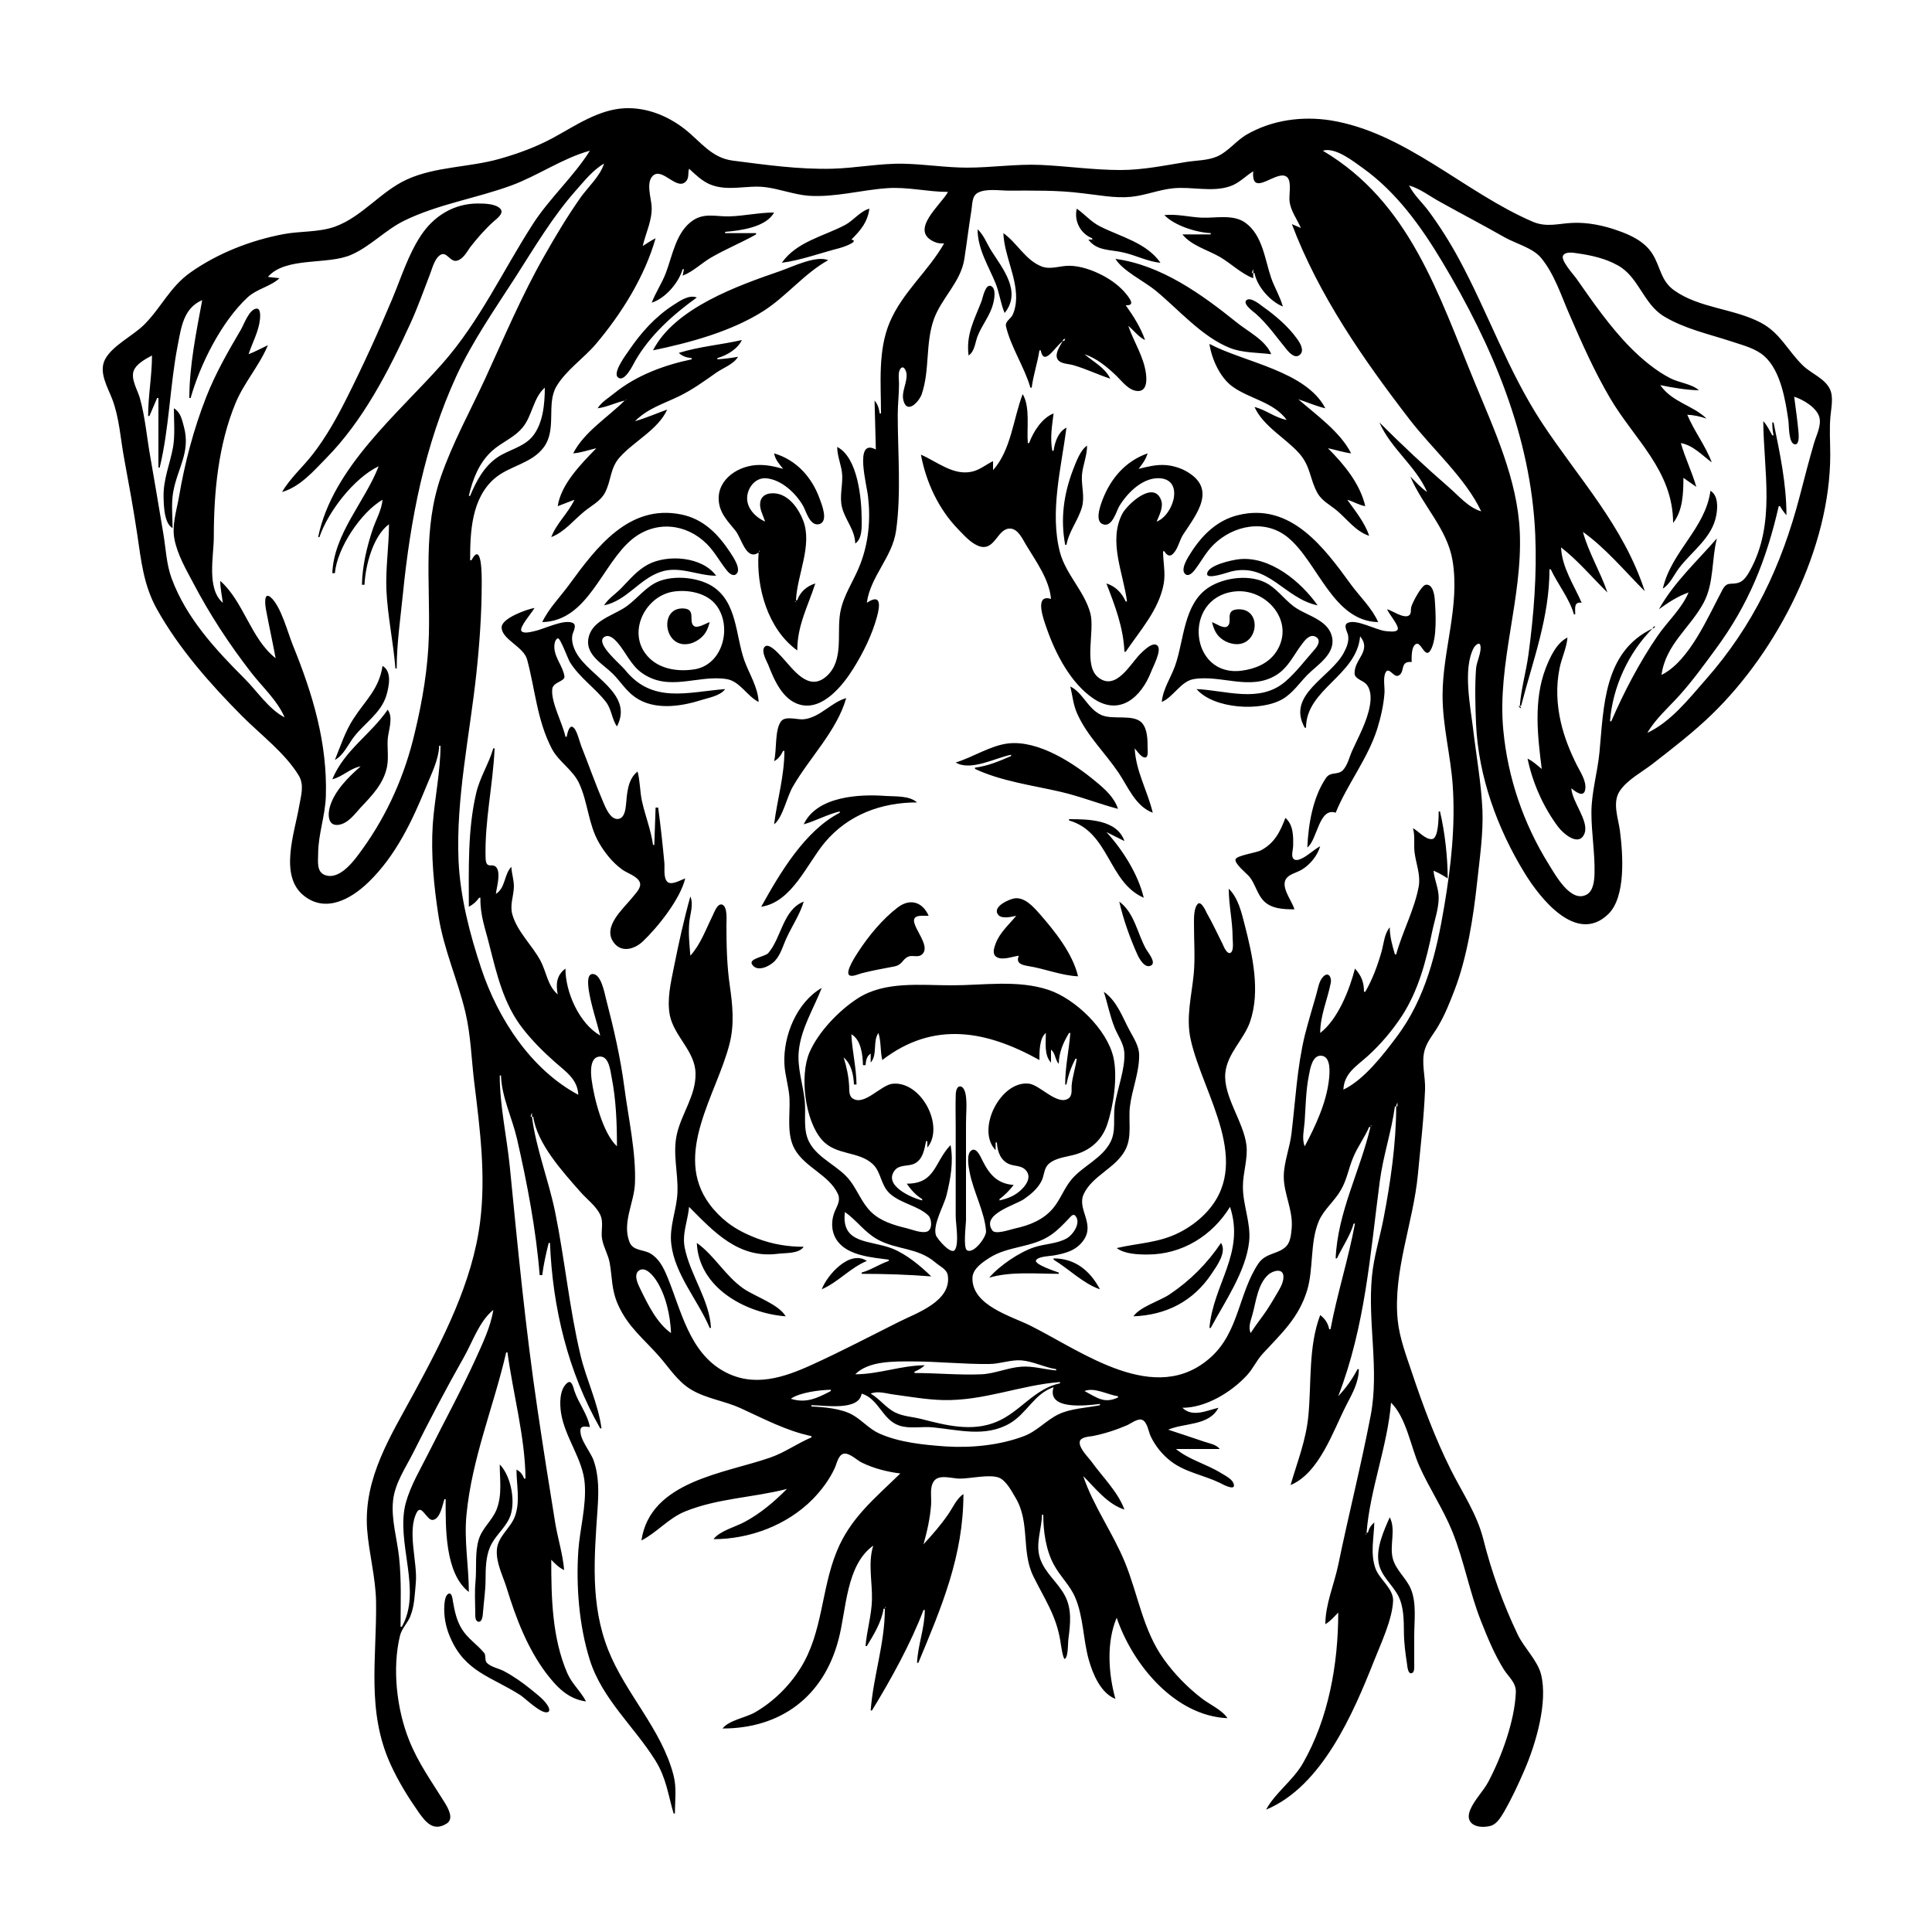 <?xml version="1.0" encoding="UTF-8"?>
<svg xmlns="http://www.w3.org/2000/svg" xmlns:xlink="http://www.w3.org/1999/xlink" width="1500pt" height="1500pt" viewBox="0 0 1500 1500" version="1.1">
<g id="surface1">
<path style=" stroke:none;fill-rule:nonzero;fill:rgb(0%,0%,0%);fill-opacity:1;" d="M 341 579 L 342 579 C 341.945 599.348 337.48 619.711 336 640 C 334.48 663.48 336.828 687.812 340.426 711 C 344.488 737.207 355.324 760.539 361.348 786 C 365.605 804.016 366 822.703 368.285 841 C 372.711 877 377.32 913 372.715 949 C 366.738 995.82 343.848 1040.031 321.691 1081 C 303.41 1114.801 282.355 1147.102 285 1187 C 286.398 1206.09 291.738 1224.809 291.98 1244 C 292.531 1287.516 284.387 1328.672 303.309 1370 C 309.363 1383.227 316.734 1395.145 325 1407 C 330.387 1414.516 336.344 1422.367 346.773 1415.824 C 352.879 1412 347.602 1403.332 344.934 1399 C 335 1383 324.625 1368.707 317.602 1351 C 308 1327.008 304.402 1295.391 310.531 1270 C 311.887 1264.398 316.371 1260.273 318.523 1255 C 321.875 1246.797 322 1237.68 322.828 1229 C 324.332 1213.223 315.836 1188.617 323.652 1174.117 C 327.258 1167.43 331.438 1180.656 335.996 1180.078 C 341.812 1179.344 343.543 1168.48 345 1164 L 346 1164 C 346 1185.215 345.199 1221.48 364 1236 C 364 1215.723 360.195 1196.375 362.172 1176 C 366.422 1132.082 383.176 1092.465 393 1050 L 394 1050 C 398.301 1082 407.734 1115.77 408 1148 L 407 1148 C 405.527 1144.688 404.234 1142.68 401 1141 C 401 1153 404 1165.328 399.895 1177 C 396.531 1186.488 386.676 1192.523 385.785 1203 C 384.918 1213.211 390.496 1223.492 393.414 1233 C 400.508 1256.137 409.426 1279.547 424 1299 C 432.305 1309.816 440.984 1319.109 455 1321 C 450.926 1313.105 444 1307.312 440.43 1299 C 428.594 1271.559 428 1240.379 428 1211 C 431 1214.129 433.965 1217.117 438 1219 C 436.992 1206.68 433 1194.238 431 1182 C 426.242 1152.727 421.598 1123.355 417.273 1094 C 408 1031.473 402 968.809 395.832 906 C 393.488 882.578 388 858.531 388 835 L 389 835 C 389.34 851.324 397.707 868.109 401.348 884 C 409.23 918.391 416.223 954.805 419 990 L 421 990 C 422 981.758 424 973.09 426 965 L 427 965 C 429 1015.266 441 1065.176 466 1109 L 467 1109 C 464.367 1089.457 455.18 1071.133 450.652 1052 C 441.992 1015.398 438.5 977.82 430.996 941 C 425.957 916.277 416.23 892.008 413 867 L 414 867 C 417 888 436.812 909.641 450.285 925 C 455.414 931 462.555 936 465.949 943 C 468.961 949.34 466.293 955.453 467.465 962 C 468.586 968.266 472 973.777 473.281 980 C 475.473 992.035 474.566 1001.109 479.859 1013 C 487.52 1030.195 499.77 1039.445 511.711 1053.004 C 519.77 1062.156 526.191 1072.828 537 1079.121 C 548.824 1086.008 562.645 1087.668 575 1093.309 C 592.77 1101.422 610.723 1111.012 630 1115 L 630 1116 C 619 1120.617 609.477 1127.672 598 1131.656 C 562.684 1144 504.82 1149.816 498 1196 C 510.234 1189.754 518.91 1178.758 532 1173.453 C 557.312 1163.199 584.84 1162.77 611 1156 C 600.969 1166.031 590.539 1175 578 1181.691 C 571 1185.465 558.691 1188.602 554 1195 C 582 1195 611 1184.211 630.961 1164 C 637.672 1157.137 644 1148.758 648 1140 C 649.652 1136.605 650.746 1129.641 655 1128.676 C 659.449 1127.719 665.293 1133.715 669 1135.512 C 678.543 1140.137 688.523 1142.668 699 1144 C 679.406 1163.188 660 1178.574 649.453 1205 C 637.504 1234.496 638.797 1267.391 621.574 1295 C 612.773 1309.109 600.43 1321.266 586 1329.57 C 579 1333.547 565.633 1335.707 561 1342 C 606 1342 639.391 1317.387 651 1273 C 657.223 1250 656.609 1215.387 678 1200 C 673.75 1213.441 677.324 1228.156 676.984 1242 C 676.688 1254.188 672.961 1266 672 1278 L 673 1278 C 678.336 1269.281 684.465 1259.246 686 1249 L 687 1249 C 687 1276.195 678 1301.289 676 1328 L 677 1328 C 691.527 1304.262 707.168 1276 717 1250 L 718 1250 C 717.992 1264.039 712.602 1277.176 712 1291 L 713 1291 C 731 1247.758 748 1208 748 1160 C 742.691 1163.406 739.527 1171 735.973 1176 C 730.332 1184.168 723.719 1191.707 717 1199 C 719.824 1189 722.195 1178.422 722.91 1168 C 723.289 1162.457 721.637 1155.051 724.938 1150.148 C 728.902 1144.258 739.207 1148 745 1148 C 753.184 1148.094 768.762 1144.258 775.961 1147.406 C 781.504 1150 785.586 1158.023 788.547 1163 C 799.969 1182.207 792.695 1204.633 802.379 1224 C 811 1241.543 819.98 1254.066 823.246 1274 C 823.492 1275.504 825.344 1289.598 827 1287.824 C 829.527 1285.422 829 1275.426 829.574 1272 C 831 1260.758 832.312 1249.465 826.867 1239 C 821.453 1228.598 811.309 1221.359 807.523 1210 C 803.703 1198.535 808.762 1187.508 809 1176 L 810 1176 C 810 1189 812 1203.508 818.312 1215 C 823 1223.754 830.684 1230.809 834.66 1240 C 841.281 1255.293 840.859 1273.066 845.426 1289 C 848.559 1300 854.746 1314.637 866 1319 C 860.562 1299.66 858.891 1275 867 1256 C 879.188 1292.027 911.922 1332.211 953 1334 C 948.883 1327.578 939 1323.289 933 1318.574 C 921.84 1310 911.648 1299.523 903.426 1288 C 887.297 1265.387 883.684 1238.188 873.398 1213 C 864 1190.047 848.961 1169.535 841 1146 C 850.285 1155.285 860 1168 873 1172 C 867.98 1158.289 856 1146.711 847.574 1135 C 844.891 1131.277 837.609 1124.418 838.312 1119.395 C 838.82 1115.762 845.273 1115.41 848 1115 C 857.223 1113.25 866.398 1110.277 875 1106.57 C 878 1105.227 883.238 1101.055 886.773 1102.367 C 890.797 1104 891.711 1111.551 893.324 1115 C 896.852 1122.535 902.414 1129.395 909 1134.473 C 919.984 1143 934.691 1145.32 947 1151.258 C 948.441 1152 958.836 1157.828 958 1152.816 C 957.434 1148.551 951.234 1145.699 948 1143.684 C 936.805 1136.707 923.246 1133.422 913 1125 L 947 1125 C 944.348 1121.465 939 1120.695 935 1119.332 C 925.668 1116.223 916.355 1113.043 907 1110 C 919.758 1104.512 938.586 1107.164 946 1093 C 936.902 1095.105 925.949 1100.68 918 1093 C 936.176 1093 955.816 1081.012 967.906 1068 C 972.699 1063 975.531 1056.27 980.301 1051.09 C 994.797 1035.34 1008.219 1023.418 1014.797 1002 C 1019.988 985.078 1016.898 964.656 1023.953 948 C 1027.82 939 1036.207 932.512 1041 924 C 1045.68 916.117 1047 907.328 1050.453 899 C 1053.859 890.562 1059.426 883.285 1063 875 L 1064 875 C 1056 909.148 1038.543 941.113 1037 977 L 1038 977 C 1042.203 968.129 1048.281 959.43 1051 950 L 1052 950 C 1046.848 977.66 1038.207 1004.363 1033 1032 L 1032 1032 C 1031 1027.227 1028.828 1024 1025 1021 C 1015.734 1045.562 1018.273 1073.352 1015.828 1099 C 1013.965 1118.594 1007.336 1134.469 1002 1153 C 1024.32 1143.645 1034.922 1111.176 1045.246 1091 C 1049.875 1082 1054.91 1073.414 1055 1063 L 1054 1063 C 1049.902 1070.805 1045 1077.617 1039 1084 C 1059.961 1029.66 1063.773 974.109 1071.281 917 C 1073.859 897.391 1080.383 878.426 1083 859 L 1084 859 C 1083.996 887.508 1079.598 918.004 1074.195 946 C 1071.289 961.055 1066.629 975.68 1065.172 991 C 1061.73 1027.094 1071 1063.074 1064.195 1099 C 1056.699 1138 1047 1176.254 1038.996 1215 C 1035.863 1230.129 1029 1245.453 1029 1261 C 1032.898 1258.77 1035.832 1255.176 1039 1252 C 1039 1291.824 1031.551 1334.09 1011.574 1369 C 1003.922 1382.367 989.906 1392.059 983 1405 C 1026.441 1387 1050.766 1330 1067 1289 C 1072.293 1275.688 1080.938 1257.363 1081.594 1243 C 1082 1233.406 1071.23 1226.457 1068 1218 C 1063.695 1206.129 1066.75 1194.148 1067 1182 C 1064.27 1184.348 1063 1186.551 1062 1190 L 1061 1190 C 1063.691 1156 1077.234 1123 1080 1089 C 1091.902 1100.777 1095.223 1123 1101.863 1138 C 1109.555 1155.395 1120.402 1171.363 1127.547 1189 C 1136.699 1211.59 1140.895 1236.168 1150 1259 C 1155 1271.645 1160.258 1284.406 1167.469 1296 C 1171.215 1302.027 1177.207 1306.262 1176.895 1314 C 1176 1336.066 1165.895 1363.652 1155.738 1383 C 1151.676 1390.738 1144.938 1397 1141.527 1405 C 1136.676 1416.523 1147.453 1420 1157 1417.672 C 1162 1416.453 1165 1411.215 1167.57 1407 C 1173.652 1396.465 1178.914 1385.168 1183.719 1374 C 1192.34 1354 1201.918 1321.777 1196.473 1300 C 1193.77 1289.191 1183.199 1279.27 1178.32 1269 C 1167 1245.316 1158 1220.391 1151.625 1195 C 1146.605 1175.184 1135.391 1159.039 1126.371 1141 C 1114.465 1117.188 1104.746 1091.234 1096.332 1066 C 1091.969 1053 1086.551 1038.816 1085.172 1025 C 1081.391 987.184 1097.27 949.414 1100.828 912 C 1102.91 890.145 1105.508 868 1106.406 846 C 1106.828 835.691 1103.262 825.145 1106.172 815 C 1108.227 808 1113.492 802.355 1117 796 C 1121.969 787.539 1125.672 778.078 1129.188 769 C 1138.984 743.715 1143.945 712 1146.824 685 C 1148.742 667.117 1151.719 647 1150.961 629 C 1150 607.773 1146.207 587.055 1143.715 566 C 1141.664 548.695 1135.598 519.262 1144.176 503.051 C 1144.965 501.555 1148.633 497.613 1149.383 501.258 C 1150.414 506.285 1146.453 513.695 1146 519 C 1145 533.422 1145.406 547.562 1146 562 C 1147.828 603 1162.574 643.406 1183.812 678 C 1195.637 697.262 1224 733.68 1248.699 709.676 C 1262.547 696.141 1260 662.77 1257.711 645 C 1256.461 635.387 1251.543 623 1257.652 614 C 1263.762 605.105 1274.625 599.625 1283 593.117 C 1298.426 581.129 1314.902 568.43 1328.91 554.828 C 1380.383 505 1421 425.34 1421 353 C 1421 343.105 1420.23 333 1421.172 323 C 1421.781 316.562 1423.656 308.098 1420.684 302 C 1416.68 293.785 1406.348 290.07 1400 284 C 1388 272.469 1382.336 258.527 1367 250.484 C 1345.98 239.465 1319.59 239.379 1300 225.559 C 1289.215 218 1289.352 207.215 1282.867 197 C 1276.887 187.582 1266.168 182.465 1256 179 C 1245 175.016 1232.57 172.535 1221 173.039 C 1209.93 173.52 1200.789 176.758 1190 172.129 C 1137 149.398 1091.25 102.797 1033 93.438 C 1010.855 90 987.598 93.148 968 104.43 C 959.754 109.176 953.625 117.688 945 121.469 C 937.66 124.684 928.809 124.484 921 125.754 C 904 128.504 887.203 132 870 132 C 849.207 132 828.723 129 808 128.039 C 789 127.207 770 130.152 751 130.152 C 734.559 130.152 718.375 127.531 702 127.129 C 683.355 126.668 664.617 130.527 646 131 C 620 131.621 594.695 128.004 569 124.715 C 552.453 122.598 544.211 110.223 532 100.516 C 518.637 90 502.215 83.277 485 84.039 C 464.836 85 447 97.434 430 106.691 C 416.578 114 402.656 119.145 388 123.289 C 364.551 130 338.348 129.164 316 139.312 C 295.555 148.598 281.34 168.254 260 176 C 247.223 180.492 233.195 179.301 220 181.805 C 194.645 186.613 169.172 196.535 148 211.438 C 131.934 222.75 125.359 238.578 112 252 C 103.367 260.676 87.203 268.281 81.574 279 C 76.355 289 83.703 300.801 87.188 310 C 92.703 324.574 93.543 340.785 96.391 356 C 100 375.574 103.656 395.301 106.574 415 C 109.625 435.621 111.488 454.406 121.863 473 C 138.918 503.57 163.426 531.305 188 556 C 202.289 570.359 221.301 584.609 231.883 602 C 236.484 609.562 233.609 618 232.246 626 C 228.879 646.164 216.344 680 236 695.473 C 253 709 272.578 698 286 685 C 306.988 664.805 320 637.637 330.801 611 C 334.91 600.762 340.512 590.203 341 579 M 1180 548 L 1181 548 C 1190.219 512.383 1203 479.492 1203 442 L 1204 442 C 1209.504 453.785 1218.367 464.391 1222 477 L 1223 477 C 1223 472.301 1221.836 467 1228 468 C 1222 454.121 1212.68 440.609 1212 425 C 1224.777 434.773 1236.426 448.668 1248 460 C 1242.59 444.012 1233.445 429.293 1229 413 C 1246.305 425.191 1261.977 444 1277 459 C 1260.434 408.094 1225.836 371.758 1197 328 C 1170.832 288.062 1155.312 242.828 1132.691 201 C 1125.727 188.121 1117.953 175.793 1109.266 164 C 1104.293 157.254 1097.758 151.547 1094 144 C 1102.719 146.512 1110 152.359 1118 156.695 C 1134.656 166 1151.48 174.727 1168 184.148 C 1176.633 189.074 1189.969 192.422 1196.332 200.043 C 1206.762 212.539 1212 229.262 1218.426 244 C 1227.992 266.055 1237.801 288.254 1250 309 C 1269 341.328 1298.887 365.363 1299 406 C 1306.613 396.562 1306.969 382.684 1307 371 L 1317 378 C 1313.703 366.391 1308.297 355.613 1305 344 C 1314.469 345.688 1321.527 353.461 1329 359 C 1324.188 346 1315.324 334.789 1310 322 C 1315 322.223 1320.176 323.363 1325 325 C 1314 314.453 1298.512 312.504 1289 299 C 1298.836 301 1308.961 302.793 1319 303 C 1313.844 298.164 1303.539 297.125 1297 293.742 C 1285.66 288 1275 279 1266 270 C 1249.969 253.789 1236.754 234.617 1223.719 216 C 1221.637 213.023 1210.855 201.488 1213.816 198 C 1216.188 195.094 1221.934 196.297 1225 196.73 C 1235.555 198.219 1246.574 200.699 1256 206 C 1272.477 215.004 1275.793 236 1292 245.691 C 1308.312 255.477 1327 259.383 1345 265.332 C 1353.477 268.16 1362.969 270.465 1369.824 276.52 C 1382.668 288 1386.262 311 1388.57 327 C 1389 330.297 1388.578 345 1393.82 345 C 1397 345 1396.551 338 1396.387 336 C 1395.562 326.559 1394.215 317.391 1393 308 C 1399.922 310.207 1410.594 316.473 1412.562 324 C 1414.234 330.395 1410.184 338 1408.426 344 C 1404.449 357.586 1400.938 371.305 1397.371 385 C 1383.293 439.07 1361.355 485.742 1324 528 C 1311 542.824 1297.25 560.367 1279 569 C 1285.289 558.109 1295.461 549.285 1303.828 540 C 1314 528.691 1323 516.25 1332 504 C 1357.711 469.215 1371.445 434.676 1381 393 L 1382 393 C 1383.473 395.57 1385 397.742 1387 400 C 1386.996 375.645 1381.898 351.75 1377 328 L 1376 328 C 1376 331.453 1376.199 334.633 1377 338 L 1376 338 C 1373.777 334.188 1372 330.121 1369 327 C 1369.324 366.129 1378.805 406.484 1358.688 443 C 1356.73 446.551 1354 451.023 1349.996 452.355 C 1343.828 454.367 1341 451 1337.262 458.004 C 1326.184 478.617 1311.797 513.145 1290 524 C 1293.188 500.355 1312.203 487.504 1322.676 468 C 1330.891 452.703 1328.762 434.387 1333 418 C 1317.355 436 1299.762 452 1288 473 C 1295.305 467.77 1302.43 463 1311 460 C 1305.449 473 1294.531 482.539 1286.746 494 C 1273 514.02 1260.57 537.793 1251 560 L 1250 560 C 1252 533.508 1264.355 506.699 1283 488 C 1245 506 1245.168 549 1241.828 584 C 1240.34 599.684 1235.57 615.203 1235.57 631 C 1235.57 646.672 1238.363 662.375 1237.984 678 C 1237.855 683.434 1237.219 691.594 1231.891 694.543 C 1219.512 701.402 1207.422 679.02 1202.426 671 C 1182.844 639.562 1170.684 604 1167.172 567 C 1162.234 515.184 1182.23 464.785 1179.961 413 C 1178.184 372.418 1160.246 334 1145 297 C 1116.758 228.523 1094.582 157 1027 117 C 1036.707 114.023 1050.602 125.148 1058 130.426 C 1084.168 149.098 1103.211 175.695 1119.602 203 C 1158.555 268 1188.605 338.395 1191.961 415 C 1193.316 446 1190.844 477.359 1186.719 508 C 1184.914 521.391 1181 534.523 1180 548 M 458 117 C 445.414 137.121 426.738 153.738 413.691 174 C 390.324 210.301 372.48 249.324 343.715 282 C 308.973 321.465 258.246 362.648 247 417 L 248 417 C 254.75 397.176 274.945 371.066 294 362 C 283.211 389.809 259.328 414.027 258 445 L 260 445 C 261.703 425.473 280.27 397.672 297 388 C 296.289 396.094 291.898 403.371 289.355 411 C 284.777 424.734 281.301 439.48 281 454 L 283 454 C 283.645 439.199 289.617 416.141 302 407 C 302 424 299.301 441.09 300 458 C 300.934 478.422 305.391 498.629 307 519 L 308 519 C 308 499.582 310.902 480.297 312.832 461 C 318.645 403 329.789 345.402 354.309 292 C 366.762 265 384.195 240.016 400.309 215 C 415 192.086 428.891 168.492 447 148 C 453.699 140.496 460.211 132.078 469 127 C 465.895 136.727 457 144.777 451 153 C 440.629 167.73 431.32 183.254 422.426 199 C 405 229.598 391.34 262.102 376.691 294 C 365 319.273 351.492 343.648 342.344 370 C 328.289 410.48 334 451.148 332.984 493 C 332.363 518.367 327.965 544.324 322 569 C 314.434 601.406 301 632 281.574 659 C 275.832 667 264 684.113 252 679.258 C 245.66 676.688 246.992 668.531 247 663 C 247 647.777 252.57 633.188 253 618 C 254.223 576.816 242.863 539 227.398 501 C 223.449 491.305 218 470 209.84 463.465 C 204.461 459.301 206 470.754 206.461 473 C 208.816 485.695 211.641 498.309 214 511 C 194.852 496.223 189.219 467 171 451 C 171 456.723 172.281 462.336 173 468 C 160.223 457.043 165.977 431.82 166 417 C 166 382.211 169.445 345.461 182.859 313 C 189.484 297 201.359 284 208 268 C 203 270.348 198 273.129 193 275 C 195.887 266.141 200.84 257.359 201.824 248 C 202 246 202.688 239.016 198.867 239.633 C 193.293 240.527 189.48 251.734 186.988 256 C 177 273 167.367 289.77 160.203 308 C 150.332 333.121 143.41 359.406 138.918 386 C 137 396.762 133.262 408 135.516 419 C 138 431.141 144.516 442.188 150.219 453 C 163 477.328 178 500.191 194.887 522 C 203.672 533.406 215.219 543.605 221 557 C 208.676 550.605 199.695 536.695 190 527 C 167.207 504.199 144.57 479.758 133.227 449 C 129.215 438.113 128.797 426.348 126.922 415 C 123.613 395 120.223 375 116.75 355 C 114 339.777 112.773 324 108.57 309 C 106.879 303 101.449 294.309 103.758 288.016 C 105.785 282.473 113 278.711 118 276 C 117.996 291.719 115 307.238 115 323 L 116 323 L 122 309 L 123 309 L 123 363 L 124 363 C 131.523 331.766 131.859 299.402 138 268 C 140.73 254.047 142.457 239.281 157 233 C 152.441 257.551 147 284 147 309 L 148 309 C 155.488 282.613 171.84 250 192 231.09 C 199.387 224.168 210.199 222.453 217 216 L 208 215 C 221.844 199 254.602 206 273 197.688 C 287.992 191 299.266 178.441 314 171.258 C 340.242 158.469 369.719 154 397 144 C 417.637 136.406 436.938 122.762 458 117 M 535 131 C 539.789 135.41 544.93 140.469 551 143.047 C 564.934 149 579.668 143.527 594 145.285 C 605.465 146.695 616.477 151.117 628 152 C 648.559 153.324 668.621 147.484 689 146.09 C 704.84 145.004 720.262 149 736 149 C 730.934 158.762 704.867 179.367 725.996 188 C 728.262 189 730.602 189 733 189 C 720.66 210.66 700.852 226.68 690.871 250 C 681.453 272.008 684 297.656 684 321 L 683 321 C 682.434 317.172 681.578 314 679 311 L 680 349 C 662.738 339.785 673.223 377.199 674 386 C 676 403.688 674.332 421.289 667.934 438 C 662.992 451 654.613 462.094 652.285 476 C 649.629 492 655.27 512.621 641.957 524.812 C 627.766 537.805 615.852 519.555 606.91 510 C 605 508 596.523 498.078 593.41 502.508 C 591 506 595 512.762 596.398 516 C 601 527.762 607.516 543.359 621 547.07 C 638.684 552 654.473 532 662.574 519 C 670.25 506.699 677 493.02 680.848 479 C 683.344 470 684.195 460.516 673 468 C 675.77 447.441 692.773 432.738 695.715 412 C 699.797 383.219 697 351.145 697 322 C 697 314 698 306.039 698 298 C 698 294.602 697 289.332 699 286.379 C 701.59 283 703.555 288 703.797 290.004 C 704.609 297.004 699.602 304.117 701.438 311 C 704.359 322 713.684 311.699 715.637 306 C 722 287.34 718.398 266.637 725 248 C 731 231.195 745.918 219.145 748.727 201 C 750.684 188.348 752.195 175.645 754.246 163 C 754.984 158.453 754.52 152.164 759.215 149.652 C 765.676 146.199 775.922 148 783 148 C 802 148 821 147.574 840 150 C 852.406 151.328 865.48 154.043 878 152.828 C 889.215 151.746 899.785 147.254 911 146.172 C 925.59 144.758 940.809 149.414 955 144.637 C 961.902 142.312 966.93 136.793 973 133 C 971.266 154.695 991.953 130.484 999.398 137.617 C 1003 141.18 1000.66 151.281 1001.176 156 C 1002 163.816 1007 170 1010 177 L 1003 174 C 1023.871 229.316 1058.621 279.238 1094.652 326 C 1112.188 348.758 1137.699 371 1150 397 C 1139.953 394.023 1132.676 385.078 1125 378.426 C 1106.352 362.254 1088.453 345.453 1071 328 C 1079.723 348.219 1099.289 361.812 1108 382 C 1103 378.594 1099.176 374.176 1095 370 C 1104.301 392.34 1123.582 410.484 1127.715 435 C 1133.676 470.367 1120 504.797 1120 540 C 1120 563.613 1126.301 586.535 1127.91 610 C 1130 641.383 1126.609 672.008 1121.414 703 C 1115.324 739.309 1106.891 775.039 1084.371 805 C 1073.879 819 1058.992 838.391 1043 846 C 1043.559 833.184 1053.258 827.75 1062 819.828 C 1071.793 811 1081 800.074 1088.305 789 C 1101.305 769.035 1107.227 746.059 1112 723 C 1113.777 714.441 1116.934 705.797 1116.996 697 C 1117 689.594 1113.633 683.254 1113 676 C 1116.906 677.637 1120.465 679.668 1124 682 C 1123.996 665.68 1121.77 645.832 1118 630 L 1117 630 C 1116.918 634.051 1117 651 1111.852 651.457 C 1106.652 652 1101.328 645.234 1097 643 C 1098.824 649.176 1097.465 655.66 1098.289 662 C 1099.434 670.812 1103 679 1101.535 688 C 1098.281 706.086 1088.84 723.27 1084 741 L 1083 741 C 1081 734.121 1079 727.18 1079 720 C 1074.715 725 1074.328 733 1072.574 739 C 1069.516 749.715 1065.625 760.363 1060 770 L 1059 770 C 1058.98 762.508 1057 757.613 1052 752 C 1047.738 768.426 1038.852 791.309 1025 802 C 1025 788.465 1030.668 776.078 1033.23 763 C 1034 759.031 1031.477 754.086 1027.418 758.207 C 1024 761.598 1023.27 767.598 1022 772 C 1018.93 782.66 1015.75 793.211 1013 804 C 1007 829.098 1005.766 854.496 1002.715 880 C 1001.418 891 996.863 902.219 996.719 913 C 996.527 926.832 1004.215 939.695 1002.828 954 C 1002.402 958.441 1001.875 964.348 998.582 967.688 C 992.371 974 982.883 972.414 977 981.004 C 961.551 1004.125 962 1034.078 940 1053.824 C 896.988 1092.402 840.5 1049.484 800 1029.246 C 784.91 1021.707 754.375 1013.523 755 992 C 755.332 985.02 762.703 980.129 768 976.699 C 782.781 967.133 801.18 969 816 958.777 C 821.27 955.156 825.48 950.645 829.863 946.059 C 830.863 945.016 833 942.027 834.723 943.754 C 839.926 949.344 832.797 959 828 961.582 C 820.426 965.742 811 965.691 803 968.359 C 791.363 972.195 775.895 982.723 768 992 C 784.773 987 804.645 989 822 989 L 822 988 C 819.598 987.184 802.785 981.582 804.348 978.516 C 805.902 975.457 815 975.266 818 974.75 C 827 973.168 835.57 971 841.199 963 C 850.496 950 835.875 938.754 841.441 927 C 848.254 912.625 866 907.129 873.586 893 C 879.223 882.438 875.895 870.32 877.285 859 C 878.93 845.605 884.609 832.602 884.426 819 C 884.332 812.09 880.203 806 877 800 C 871.246 789.297 867.344 777.348 857 770 C 859.965 779.27 861.789 789 865.453 798 C 867.984 804.246 872.418 810.102 872.902 817 C 873.82 830.082 867.18 845.801 865.426 859 C 864.191 868.273 866.668 878.371 862 887 C 855.559 899.273 841.391 905 832.465 915.09 C 826.395 922 823.492 931 817.672 938 C 810.172 947.051 799.234 951.383 788 953.789 C 784.57 954.523 772.938 958.742 770.516 955.383 C 761.402 942.738 788 935.773 795 931 C 800.395 927.215 805.52 923 808.598 917 C 810.832 912.699 810.402 907 814.227 903.637 C 820 898.562 828.945 898.215 836 896 C 847.586 892.289 855.75 884.57 859.645 873 C 864.508 858.559 867.875 836.051 864.473 821 C 859.535 799.191 834.73 775.375 814 768.52 C 789.965 760.57 763.727 765 739 765 C 715 765 687 761.523 666 775.09 C 651.535 784.367 635.434 801.062 628.523 817 C 620.637 835.211 625 870.145 638.184 885 C 649 897.309 666.391 893.43 677.605 903.789 C 684.258 910 683.656 920.27 691 926.816 C 699.57 934.445 712.797 936.137 720.684 943.637 C 723.461 946.285 724.188 954.664 719.695 956.227 C 715.59 957.652 708 954.633 704 953.625 C 694 951.18 683.668 948.195 676.176 940.816 C 669.312 934.059 665.926 924.641 660.238 917 C 651.527 905.289 635.43 900 628.418 887 C 623.18 877.367 625.836 865.402 624.828 855 C 623.562 842 618.84 829.328 620.172 816 C 621.926 798.465 631.758 783.086 638 767 C 618.484 778.281 608 804.266 609 826 C 609.438 835.086 612.562 844 612.961 853 C 613.512 865.527 610.582 880.531 616.906 892 C 624.867 906.445 643.668 912.094 650.555 927 C 653 932.527 649.34 937 647.547 942 C 644.965 949.336 645.656 957.75 650.531 964 C 659 975 677.27 976.285 690 978 L 690 979 C 682.762 981.465 676.328 986 669 988 L 669 989 C 687.211 989 704.895 989.57 723 991 C 714.539 982.715 704 974 693 969.465 C 675.602 962.602 652.805 966.297 656 941 C 665 947.344 671.242 956.625 681 962.125 C 695.91 970.523 712.188 968.336 726 980 C 729.387 983 735 985.281 735.852 990.043 C 739 1010.219 712 1019.234 698 1026.246 C 675.734 1037.379 653.629 1049 631 1059.309 C 608.582 1069.574 585.195 1077.531 562 1064.688 C 535 1049.785 528.828 1017.121 517.988 991 C 515.172 984.211 511.574 977.082 505 973.227 C 499.203 969.832 491.352 971.402 488.613 964 C 483 949.145 492.305 933.82 492.961 919 C 494 895.16 487.816 867.781 484.719 844 C 481.707 821 476.492 798.52 470.629 776 C 469.406 771.309 466.816 756.207 460.211 756.207 C 455.297 756.207 456.746 765.238 457 768 C 458.805 780.051 463 792.18 466 804 C 449.652 794.547 439 770.395 439 752 C 432 757.316 431.504 764 433 772 C 425.188 765.527 424.25 754.594 419.676 746 C 413.191 733.809 401.621 723.512 397.789 710 C 395.73 702.746 398.668 696.176 398.961 689 C 399.184 683.496 397.25 678.441 397 673 C 391.262 679 392.539 689.387 385 694 C 385.664 688.738 388.57 679.066 385.906 674.242 C 382.879 668.762 377.285 676.148 377 666 C 376.242 637.02 382.77 609.578 384 581 L 383 581 C 379.523 593.062 372.512 603.52 369.652 616 C 363 644.656 364 674.781 364 704 C 367.453 702.203 369.727 700.156 372 697 L 373 697 C 372.715 710.832 376.762 720.684 380 734 C 385.77 756.555 390.93 779.141 405.43 798 C 412.848 807.652 421.867 816.672 431 824.715 C 439.41 832.117 448.445 838 449 850 C 411.98 830.195 386.566 790.699 373.668 752 C 364.695 725.086 357.285 696.461 356 668 C 353.941 620.125 364.742 570.527 369.836 523 C 372.328 499.715 374 476.426 374 453 C 374 448 374.375 419.234 366 435 L 365 435 C 365 413.141 366 387 384 371.465 C 395.727 361.441 413 360 422.363 347 C 432.445 333 424 313.727 432 300 C 439.555 287.297 453.238 278.219 462.727 267 C 482.59 243.504 500.559 214.746 509 185 C 505.453 186.684 502.336 189 499 191 C 501.379 180.723 506.598 170.82 505.91 160 C 505.508 153.676 501.484 141.824 506.738 136.605 C 514.328 129.059 526.215 149.777 533.242 140 C 535 137.195 534 134 535 131 M 219 382 C 232.844 378.004 243.223 366 252.996 356 C 281.988 326.656 301.688 288.137 318.691 251 C 324.352 238.637 328.902 225.672 333.812 213 C 335.602 208.379 337.504 200.332 342.18 197.754 C 346.984 195.098 349.676 204 355 202.34 C 359.605 201.027 362.504 195.578 365 192 C 370.449 185 376.426 178.16 383 172.172 C 385.324 170.051 391.863 165.668 388.379 162 C 384.656 158.074 375.969 158.023 371 158 C 352.547 158 336.816 167.574 326.695 183 C 316.754 198.156 311.527 215.422 304.574 232 C 293.477 258.473 281.664 284.355 268.754 310 C 261.297 324.812 252.754 340 242.574 353 C 235 362.746 225.188 371.281 219 382 M 607 204 C 621.223 202.266 637.852 196.152 652 192.582 C 654.215 192.023 667.836 187.359 661 186 C 668.285 178.711 673.59 172.473 675 162 C 667.672 164.051 662.73 171.195 656 174.738 C 639.234 183.551 618.535 187.637 607 204 M 836 162 C 833.762 171.52 838.789 181.422 848 185 L 848 186 L 845 186 C 851.617 195 862.176 193.656 872 196 C 881.699 198.09 891 203.133 901 204 C 889.918 188.281 870.289 184 854 175.73 C 847 172.219 842.281 166.426 836 162 M 506 235 C 516.648 231.598 526.879 219.605 530 209 L 531 209 L 530 214 C 538 211 544.562 204.367 552 200.012 C 563.348 193.367 575.625 188.473 587 182 L 587 181 L 563 181 L 563 180 C 574.855 179.059 594.801 176.398 601 165 C 589.227 165 577.723 167.703 566 168 C 555.992 168.227 547 165.094 538 171.109 C 524.828 180 522.188 198.277 516.934 212 C 513.895 220 509 227.086 506 235 M 904 167 C 911.957 175.203 928.73 180.484 940 181 L 940 182 L 918 182 C 925 190.672 937.535 194 947 199.426 C 955.754 204.496 963.543 212.414 973 216 L 973 212 L 974 212 C 976 222.57 986.238 234 996 238 C 993.902 230.324 989.664 223.512 987 216 C 982 201.492 980.367 182.719 966.984 173 C 957.684 166.141 943.84 169.434 933 169 C 923.316 168.535 913.734 166 904 167 M 759 178 C 759 193.438 767.336 206.133 772.984 220 C 776 227.477 776.824 235.625 780 243 C 793.289 226.527 778.812 209 769.863 195 C 766.23 189.363 763.969 182.59 759 178 M 779 181 C 779.734 198.02 788.922 214 788.922 231 C 788.922 235.414 788 241.129 785.91 245 C 784.359 247.645 780.371 249.695 781 253.129 C 784.566 269.062 795.422 285 800 301 L 801 301 C 802.254 291.09 805.559 281.77 807 272 L 808 272 C 810.566 285 819 269.203 825 265 C 823 268.625 818.734 274.539 821 278.773 C 823 282.527 829.352 282.402 833 283.43 C 842.922 286.215 852.215 290.809 862 294 C 858 285.441 848.934 281 842 275 C 851.734 278.32 859.711 285 867 292.016 C 871.391 296.301 876.312 303.094 882.996 303.562 C 890.539 304.09 890.395 295.258 889.711 290 C 887.988 276.773 880.23 265.434 876 253 C 880.383 256.598 883.883 261.562 889 264 C 885.738 254.422 879.859 245.203 874 237 C 880.977 237.371 878 233.02 874.984 229.004 C 869.949 222.598 863.195 217.547 856 213.785 C 848.336 209.777 838.77 206.352 830 206.34 C 822.902 206.332 816 209.438 809 207 C 796.215 202.18 789.715 188.547 779 181 M 661 186 L 660 187 L 661 186 M 849 186.332 L 849.332 186.668 C 848.84 186.832 848.227 186.332 849 186.332 M 507 272 C 535.766 266.047 568 257.316 593 241.301 C 610.859 229.797 624.398 212.367 643 202 C 633.562 198.074 615.219 207.145 606 210.344 C 573 221.75 523.891 239 507 272 M 866 201 C 872 210.535 888 218.113 897 225.426 C 914.859 240.062 933.234 261.621 955 270.176 C 964.98 274.098 976.484 273.672 987 275 C 982.23 263.734 969 257.559 960 250.195 C 932.887 228.402 901.52 205.781 866 201 M 532 207 L 531 208 L 532 207 M 973 209 L 973 212 L 972 212 C 972.25 210.551 972.316 210.246 973 209 M 752 276 C 756.824 272.812 757 266.102 759 261 C 762.375 252.309 768.688 245.102 771 236 C 771.953 232.656 773.609 224.246 769.609 222.176 C 765 219.797 763 231.5 762 234 C 756.27 248.781 749.938 259.676 752 276 M 541 231 C 535 228.566 527.941 233.52 523 236.699 C 508.828 245.809 497.754 258.152 488.344 272 C 486.18 275.184 475.406 289.375 479.785 293 C 485 297.301 491.516 283.062 493.285 280 C 504.754 260.141 522.566 244.242 541 231 M 967.738 233.066 C 964.508 236 973.371 242.16 974.996 243.578 C 984 251.559 991 261.621 998.664 271 C 1000.961 273.824 1005.547 279 1009.395 275.254 C 1012.93 272 1009.234 266 1007 263 C 1000.168 253.469 990.527 245.223 981 238.426 C 978.508 236.648 971 230.234 967.738 233.066 M 827 263 C 826.453 264.637 826.637 264.453 825 265 C 825.547 263.363 825.363 263.547 827 263 M 527 274 C 530 276.688 533 277.641 537 278 L 537 279 C 515.773 283.383 493.965 291.492 477 305.262 C 472.66 308.785 466.902 312.199 464 317 C 471.324 316.012 477.852 312.656 485 311 C 471.965 324 453.543 335.266 445 352 C 451.18 351.496 456.988 349.379 463 348 C 451.348 360 435.578 375.801 433 393 L 446 388 C 441.176 398.32 432 406.367 428 417 C 438.348 413.078 445.559 403.574 454 396.809 C 459.32 392.547 466 389.145 469.441 383 C 474.723 373.469 473.344 363.781 481.176 355 C 492.254 342.574 511 333.535 518 318 C 509.562 321 501.594 324.562 493 327 C 503 317.027 514.598 313.746 527 307.742 C 537.387 302.715 546.605 296.059 556 289.426 C 561.332 285.66 569.746 282.734 573 277 C 567.742 278 562.328 278.578 557 279 L 557 278 C 564.219 276 572.695 271 576 264 C 560 267.66 542.527 269.09 527 274 M 939 267 C 940.734 278.746 947.211 293.188 957 300.211 C 970.383 309.812 988.676 312 999 326 C 990 324.414 982.824 318.098 974 316 C 980.816 331 998 340 1008.715 352 C 1017.754 362.25 1016.828 372.137 1023 383 C 1026.453 389 1032.98 392.207 1038 396.438 C 1045.957 403.145 1052.754 412.727 1063 416 C 1059.871 406.113 1052 396.348 1046 388 C 1050.82 389.391 1055 392.113 1060 393 C 1055.934 375.426 1043.445 360.48 1031 348 C 1037 349.242 1042.906 351.18 1049 352 C 1040.723 335.383 1021.758 322.02 1008 310 C 1015 312.277 1021.828 315.34 1029 317 C 1013.945 288 965.754 281.238 939 267 M 423 301 C 422.965 313.48 421.652 329 413.32 339 C 406.305 347.273 394.715 349.219 386 355.223 C 375.727 362.297 369.633 373.723 365 385 L 364 385 C 367 372 371.953 359.246 382 350.105 C 389.43 343.348 399 340 405.672 332 C 413.262 323 413.992 308.723 423 301 M 794 306 C 786.707 325.055 785 349.527 771 365 L 771 358 C 765.523 360.727 761 364.617 755 366.102 C 740.391 369.66 727.559 358.41 715 353 C 719 374.359 728.68 395.273 744 411 C 748.672 415.773 753.551 421.531 760 424 C 772.879 428.523 774.254 409.152 785 410.449 C 790.676 411.137 794 418.703 796.602 423 C 804.227 435.703 814.672 449.801 816 465 C 802.512 460.785 810.5 481.703 812.695 488 C 819.531 507.598 831.352 530.539 849 542.402 C 869.406 556.117 885.859 541.379 893.551 522 C 895 518.008 901.859 505.516 898.934 501.617 C 895.547 497.117 887.199 505.812 885 508.016 C 877.266 516 866.461 536.301 853 526.195 C 840.738 517 850.301 490.051 846.512 476 C 841.887 459 827.766 446.262 823 429 C 814.809 397.734 823.957 363.305 828 332 C 821.547 335.297 819 343.18 818 350 L 817 350 C 815.172 340.156 816.762 330.805 818 321 C 809 324.48 802.215 335.215 799 344 L 798 344 C 797 332.758 800 315.824 794 306 M 486 310.332 L 486.332 310.668 C 485.84 310.832 485.227 310.332 486 310.332 M 135 317 C 135 326.785 136 337.348 134.383 347 C 131.965 360.441 126.672 372.055 127 386 C 127.184 393 127.465 406.406 134 410 C 134 401 132.852 391 134.465 382 C 137.844 363.23 148.234 351 142.703 331 C 141.219 325.621 140.176 320 135 317 M 827 423 L 828 423 C 830 412.242 836.938 404.281 839.957 394 C 842.41 385.641 839.484 377.418 840 369 C 840.66 361.059 843.996 354.121 844 346 C 838.613 349.527 835.328 359.094 833 365 C 825.789 384.004 823.262 403 827 423 M 650 347 C 650 354.637 653.527 361.465 653.895 369 C 654.301 377.332 651.621 385.652 653.762 394 C 656.324 404.004 663.773 411.285 664 422 C 669.605 418.16 669 409.113 669 403 C 668.926 387.082 666 355.176 650 347 M 601 352 C 601.977 357 604.941 360.203 608 364 C 601 362.062 594.215 360.562 587 361.09 C 570.875 362.273 554.758 374.398 558.52 392 C 560.277 400.238 565.969 405.68 571 412 C 575.855 418 579.309 435.66 589 429 C 586.906 455.539 595.996 488.453 619 505 C 619 485.523 627.168 471 633 453 C 626.473 455 621.211 459.492 619 466 L 618 466 C 618.852 446.227 631 423.344 623.535 404 C 620.281 395.684 613.996 386.363 605 383.648 C 599 382 591.359 383 590.242 390 C 589.422 395.242 592.613 400.145 594 405 C 587.801 402.051 581.961 397.023 580.395 390 C 578.434 381.219 585.32 370.406 595 371.34 C 606.941 372.496 618 383 623.652 393 C 626 397.34 628.867 408.488 635.867 407 C 643.648 405.086 637.887 391.344 636.305 387 C 630.242 370.355 618.18 357 601 352 M 898 405 C 900 400 903.602 393.676 901.398 388.043 C 895.359 372.629 874.926 392 871.273 399 C 860.309 420.469 872.199 445 875 467 L 874 467 C 871 460.289 866 455.113 859 453 C 865.734 470.359 872.191 487.164 873 506 L 874 506 C 885.184 489.43 899.949 473.309 903.535 453 C 905 444.652 903 436.336 903 428 L 904 428 C 905.766 431 908.27 432.816 911 429.676 C 914.793 425.703 915.668 419.484 918.609 415 C 929.332 398.66 945.52 379 920 365.328 C 915.5 363 910 361.465 905 361.09 C 897.543 360.543 891 362.359 884 364 C 886.992 360.215 889.617 356.66 891 352 C 873.855 358 862.449 371.324 856 388 C 854.383 392.398 849.363 405.441 857 407.25 C 863.703 408.809 866.672 397.074 869 393 C 875 383.02 886.465 371.375 899 371.277 C 919.992 371.117 911.426 399.801 898 405 M 1094 369 L 1095 370 L 1094 369 M 1328 381 C 1324 410.523 1297.758 427.793 1291 457 C 1296.602 453.602 1299.723 446.148 1303.652 441 C 1313.836 427.66 1329.375 417.527 1332.535 400 C 1333.676 393.668 1334 384.766 1328 381 M 421 483 C 456.711 482.258 467.293 437.703 491 418.469 C 508.957 404 532.641 406.27 548.715 422.285 C 554.703 428.254 558.477 435.414 563.609 442 C 565 444 568.453 447.805 571.258 446 C 576.34 442.488 569 432.137 566.996 429 C 557.648 414.789 546.32 403 529 399.449 C 488.344 391.125 462.988 425.023 441.848 454 C 434.957 463.445 426 472.402 421 483 M 1070 483 C 1065.285 472.215 1056 463.461 1049 454 C 1028 425 1002 389.734 961 400 C 944.926 404 933.309 415.453 924.695 429 C 922.703 432.133 915.613 442.613 920.602 446 C 923 447.559 925.816 444.699 927.215 443 C 932.387 436.438 936 429.051 942 423.09 C 957.445 407.734 982.297 402.727 1000 417.328 C 1023.32 436.559 1034.824 482.27 1070 483 M 595 405 L 594 406 L 595 405 M 898 405 L 897 406 L 898 405 M 589.668 427.668 C 589.723 427.723 589.777 428.777 589.332 428.332 C 589.277 428.277 589.223 427.223 589.668 427.668 M 469 470 C 486.766 466.285 496.328 449.473 513 444 C 527.438 439.059 541.453 447 556 447 C 545.289 432.152 518.297 430.141 503 438.324 C 494.352 443 488.75 450.176 481.996 457 C 477.828 461.215 471.992 465 469 470 M 1023 470 C 1009.941 451.461 985.961 431.605 962 434.176 C 956.887 434.723 937.207 438.781 937.207 445.723 C 937.207 450.207 953.617 444.219 956 443.652 C 985 436.785 997.27 464.676 1023 470 M 563 535 C 533.535 537.324 506.508 546.578 485.199 520 C 481.637 515.555 462 499.598 469 494.648 C 473 492 477 496.203 479.535 499.016 C 485.895 506.523 489.867 516.316 498 522.211 C 519.191 537.566 541.398 523.766 564 527.215 C 574.406 528.801 579.957 540.496 589 545 C 588.48 533.598 581.844 523.52 578 513 C 571 493.562 572.531 467.527 553 455.133 C 541.309 447.715 520.184 446 508 453 C 499 458.105 492.812 467 484 472.383 C 474 478.473 458.914 482.691 456.77 496 C 454.723 508.711 468.281 515.633 475.828 523.172 C 481.711 529.039 486 536.328 493 541.211 C 507.508 551.555 528 548.727 544 543.656 C 549.855 541.785 559.402 540.27 563 535 M 902 545 C 911.301 541 916.766 528.828 927 527.215 C 948.457 523.828 970.859 536.578 991 524.047 C 1000.336 518.234 1004.457 508.391 1010.898 500.004 C 1013 497.164 1016.75 492.328 1020.938 494.137 C 1025.953 496.305 1023.461 501.082 1020.891 504 C 1013.586 512.289 1006.289 522 997.91 529.191 C 978 546.176 952 536 929 535 C 942.324 550.547 979.199 552.637 996 542.648 C 1003.695 538.074 1008.883 530.297 1015 524.016 C 1022.625 516.277 1036.762 508 1034.277 495 C 1031.781 482.062 1016.656 478.531 1007 472.531 C 998.73 467.395 993.262 459 985 453.711 C 971.84 445.422 950.523 448 938 456.363 C 918.766 469.352 919.371 497.211 912.301 517 C 908.957 526.367 902.883 535 902 545 M 1077 473 C 1078 476.504 1087 486.289 1085 489.023 C 1083.637 491.117 1078 490.086 1075.996 490 C 1068.422 489.297 1053.176 480.359 1046.332 483.617 C 1042.758 485.32 1046 490.414 1046.605 493 C 1047.586 498 1045.492 502.738 1043.203 507 C 1033 526 998.543 539.316 1013 565 L 1014 565 C 1014 535.043 1053.332 524.562 1056 494 C 1065.215 505.551 1051.281 511.637 1051.707 523 C 1051.863 527.078 1058.289 528.379 1060.723 531.109 C 1064.676 535.547 1064.531 542.461 1063.535 548 C 1061.324 560.289 1054.863 571.746 1049.77 583 C 1047.582 587.832 1046.363 594 1042.609 598 C 1038.59 602.047 1033 598.785 1029.469 604.059 C 1019.246 619.078 1015.766 640.199 1015 658 C 1022.742 652.324 1024 626.488 1037 631 C 1046.199 608.57 1061.809 589.199 1069.254 566 C 1072 557.09 1074.27 547.344 1074.91 538 C 1075.234 533.297 1073.621 526.539 1075.738 522.207 C 1078.184 517.203 1082 526 1085.441 524.652 C 1091.387 522.418 1086.289 513 1096 514 C 1096 510.359 1095.598 502.27 1099.246 500.059 C 1103.355 497.574 1106.367 512.129 1110.688 504.832 C 1116 495.66 1114.676 475.359 1113.91 465 C 1113.645 461.398 1112.242 453.234 1107 454 C 1103.594 454.375 1096.688 467.805 1095.77 471 C 1095 473.27 1096.188 476.461 1093.668 478 C 1089.5 480.199 1081 474.191 1077 473 M 523 459.301 C 534.387 457.617 548.938 460.332 556.211 470.039 C 568.734 486.754 561.211 516.32 539 519.699 C 525 521.824 509.473 519.145 500.789 507 C 487.762 488.773 501.855 462.426 523 459.301 M 958 459.289 C 982.828 456.055 1006.234 482.57 990.891 506 C 984.898 515.148 974.492 519.348 964 520.711 C 923.723 526 917.746 464.531 958 459.289 M 617.668 466.668 C 617.723 466.723 617.777 467.777 617.332 467.332 C 617.277 467.277 617.223 466.223 617.668 466.668 M 532 682 C 528.668 683.129 521.945 687.242 518.59 685 C 514.797 682.324 516.203 674 515.828 670 C 514.453 655.543 512.938 641.387 511 627 L 509 627 L 508 656 L 507 656 C 505.453 644.52 500.926 633.328 498.426 622 C 496.762 614.477 497 606.242 495 599 C 487.238 605.094 486.852 616 486 625 C 485.656 628.711 484.734 635.27 479.957 635.824 C 474 636.512 470.254 627.262 468.426 623 C 462.242 608.555 457 593.602 451.199 579 C 449.895 575.742 447.836 566 444.516 564.348 C 441.652 563 440.277 570.449 440 572 L 439 572 C 436.832 561.496 427.652 545.246 428.758 535.004 C 429.371 529.332 438.871 529.184 438.215 525 C 437 517.262 430.891 511.066 430.395 503 C 430.27 501.023 430.648 496.219 433.191 495.633 C 435 495.18 441 511.68 442.43 514 C 449.855 526.062 461.922 534 470.473 545 C 474.992 551 475 558.305 479 564 C 492.262 538.699 457.715 525.207 447.527 507 C 445.242 503 443.461 497.711 444.395 493 C 444.906 490.41 448.238 485.324 444.668 483.617 C 438 480.441 422 488.574 415 490 C 412.613 490.48 406.82 492.246 404.883 490 C 402.598 487.293 413.516 475.129 415 472 C 409 473.039 389.457 480 389.457 487.039 C 389.457 496.43 406.504 502 409.234 512 C 415.551 535.418 416.863 558.781 428.273 581 C 433.793 591.746 445.195 597.711 450 609 C 456.477 623.547 456.887 640.012 464.871 654 C 469.457 662.031 475.496 669.598 483 675.074 C 486.938 678 494.93 680.191 496.758 685.094 C 498.324 689.289 493 694.09 490.801 697 C 483.926 705.594 467.234 719.641 476.652 732 C 482.785 740 492.809 736.797 499 731 C 510.789 719.828 528.188 698 532 682 M 551 483 C 548 484 541.5 488.176 538.695 486 C 534.199 482.324 541 472.508 530 472.375 C 510.574 472.141 516 507 538 499 C 540.887 497.805 543.562 496.059 545.672 493.816 C 548.566 490.734 550 487.035 551 483 M 941 483 C 941.961 487.035 943.316 490.805 946.215 494 C 948.359 496.184 951 498 954 499 C 976.676 506.777 981.805 472 961 473.074 C 950.324 473.688 957.566 483.066 952.793 486.383 C 949.934 488.367 943.832 484 941 483 M 1283 488 C 1284.637 487.453 1284.453 487.637 1285 486 C 1283.688 486.77 1283.77 486.688 1283 488 M 1197 597 C 1193.441 594.105 1190.168 591 1186 589 C 1189.871 607.762 1198.234 626.652 1209.762 642 C 1213.609 647.121 1226 658.012 1230.242 647 C 1233.816 637.367 1220.48 622.492 1220 612 C 1222.852 614.398 1229.586 619.785 1230.758 613 C 1231.867 606.449 1227 599.512 1224.246 594 C 1219 583.504 1214.527 572.461 1211.887 561 C 1208.672 547.039 1208 533.09 1210.805 519 C 1212.367 511 1216.281 503.215 1217 495 C 1208.441 499.074 1203.32 510.496 1200 519 C 1190.566 543.816 1193.754 571.305 1197 597 M 297 517 C 294.344 535 283.699 543.695 274.441 558 C 268 567.805 264.406 579.258 260 590 C 266.629 586.613 270.402 577.793 274.887 572 C 283.262 561.191 295.805 553.605 299.961 540 C 302 533.016 304.543 521.363 297 517 M 831 533 C 832.715 540.18 833.219 547.137 836.312 554 C 844 571.305 858 584.422 868.48 600 C 875.949 611.133 881.609 626 895 631 C 891 614.164 881.758 598.57 881 581 C 882.715 583 886.398 588.664 889.41 588.078 C 891.703 587.633 890.996 582.574 891 581 C 891 574.727 891 566.176 886.582 561.227 C 880 554.125 863.875 559.188 855 555.098 C 844.402 550.215 840.844 537.801 831 533 M 601 591 C 604.473 589.129 606.25 586.504 608 583 L 609 583 C 609 602.582 603.449 620.707 601 640 C 607.645 635.012 611 618.582 615.426 611 C 628.453 588.242 649.676 567.613 657 542 C 645 545.449 636.836 557.012 624 558.445 C 619.195 559 609.469 555.402 606.18 560.316 C 601.371 567.5 603.203 582.488 601 591 M 1179 548 C 1179.77 549.312 1179.688 549.23 1181 550 C 1180.453 548.363 1180.637 548.547 1179 548 M 301 551 C 287.777 570.348 267.414 582.391 258 605 C 265.977 603.125 271.781 596.465 280 595 C 270.531 603.293 260 613.641 256.223 626 C 254.422 631.773 254.199 641.738 263 640.371 C 270.367 639.23 275.398 632.035 280 627 C 288.914 617.527 298 608.312 300.535 595 C 301.777 588.117 300.613 581 301 574 C 301.57 567 305.609 557.086 301 551 M 742 592 C 753.652 599 772.926 588.344 785 586 L 785 587 C 775.648 591 767.18 594.684 757 596 L 757 597 C 777.371 606.527 801.219 609.652 823 614.652 C 838.348 618.172 852.883 624 868 628 C 865.195 619.211 857.891 612.672 851 607 C 833.969 592.703 806.52 574.656 783 577.176 C 769.332 578.637 755.223 588 742 592 M 624 640 C 633.504 637.281 642.328 632.293 652 630 L 652 631 C 624.785 645.043 605.449 678.043 591 704 C 614.98 700.406 626.512 670.527 640.438 654 C 658.621 632.422 684.34 623 712 623 C 705.953 617.672 695.656 618.473 688 618 C 667.586 616.414 634.242 618.047 624 640 M 653 629 L 652 630 L 653 629 M 998 635 C 993.867 645.773 989.695 654.465 979 660.203 C 975.715 662 960.477 664.156 959.348 667 C 957.891 670.332 968.312 678.398 970.32 681 C 974.539 686.477 975.988 693.652 980.527 698.816 C 986.609 705.723 996.492 706 1005 706 C 1003.207 699.777 995.656 690.715 997.695 684.043 C 999.316 678.742 1006.895 677.676 1011 675.031 C 1017.418 671 1022.844 664.328 1025 657 C 1022 658.637 1019.66 660.59 1017 662.512 C 1014.594 664.246 1006.809 670.25 1004 666.496 C 1002.406 664.223 1003.922 659.609 1003.984 657 C 1004.172 649.309 1004.199 640.414 998 635 M 830 636 L 830 637 C 861.402 646 860.355 685 888 697 C 883.668 678.758 871.555 659.641 859 646 L 873 653 C 867.281 636.184 844.598 636 830 636 M 859 645 L 858 646 L 859 645 M 954 690 C 954 702.746 957 715.223 957 728 C 957 730.531 958.199 738.438 955.301 739.793 C 952.539 741.086 950 734.656 949.246 733 C 945.211 725.016 941.5 716.812 937 709 C 936.258 707.422 932.586 699.23 929.996 701.754 C 926.785 705 927 713 927 717 C 926.938 730 928 743.195 926.828 756 C 925.195 773.129 920.629 789.781 924.426 807 C 933.891 850 974.277 903.691 934.984 943 C 929.453 948.516 922.957 953.164 916 956.742 C 899.77 965.082 884 965 867 969 C 873.266 973.668 883.418 974.023 891 974 C 917.762 974 941.211 959.43 955 937 C 966.742 973.105 941.984 996.773 939 1031 L 940 1031 C 950.734 1011 967.344 987.164 969.824 964 C 971.379 949.512 964.832 935.504 965 921 C 965 910.277 969 899.797 967.715 889 C 965.477 870.77 949.547 851 951.34 833 C 952.863 817.75 965.91 807.016 970.645 793 C 978.672 769.238 972.414 741.508 966.371 718 C 963.91 708.426 961.312 697.09 954 690 M 536 696 C 530.926 714.047 526.875 732.617 523.199 751 C 520.789 763.059 517.77 775.746 520 788 C 523.25 804.617 539.934 816.234 540 833.574 C 540.352 850.207 529.391 864.289 525.652 880 C 521.977 895.469 526.648 910.438 525.961 926 C 525.359 939.641 519.508 952.047 521.184 966 C 524 989.684 542 1009.582 551 1031 L 552 1031 C 551 1009.676 535.945 990 531.664 969 C 529.375 957.809 534 948 535 937 C 554.297 956.457 573.441 977.398 604 973.426 C 610 972.629 620 973.59 624 968 C 611.613 968 599.617 966 588 961.574 C 579.906 958.52 571.867 954.637 565 949.32 C 559.777 945.277 554.848 940.316 550.926 935 C 522 896 556.75 849.34 566.523 810 C 570.266 795 568.77 780.137 566.578 765 C 564.34 749.527 564 733.621 564 718 C 564 714.465 565 704 560.73 702.348 C 557 701.027 554.406 708.664 553.246 711 C 547.953 721.656 544 733.078 536 742 C 535.309 733.262 534.316 724.801 535.172 716 C 535.797 709.559 538.617 702.238 536 696 M 789 711 C 783.219 718.098 776 724.191 772.879 733 C 771.785 736 770.223 740.578 773.438 742.82 C 777.785 746 786.199 742.609 791 742 C 788.609 747.754 792.809 749.07 798 750 C 810.977 752 823.906 757.43 837 758 C 832.707 740 818.711 722.672 806.715 709 C 802 703.766 795.742 696.699 788 697.422 C 783.59 698 770 704.004 775 710.258 C 777.699 713.684 785.5 711.832 789 711 M 624 700 C 607.891 706.246 606.738 728.055 596.473 740 C 593.977 742.766 581 744.223 583.891 748.742 C 587.91 755.258 598 750 601.672 746 C 606.262 741 607.941 734.016 610.781 728 C 615 718.812 621.184 709.781 624 700 M 721 711 C 716.258 700.219 706.555 697.254 697 704.531 C 685.195 713.523 674.41 726.609 666.344 739 C 664.82 741.344 655.469 755.234 659.645 757.305 C 662 758.492 666.613 756.242 669 755.629 C 677.27 753.504 685.586 752 694 750.414 C 700.781 749.262 700.535 744.59 705.316 742.691 C 709 741.223 713 744.074 716.398 740.484 C 724 732 699.211 711.719 714.996 711.02 C 716.988 711 719 711 721 711 M 869 700 C 872.184 714 877.199 728.004 883 741 C 884.535 744.324 888.758 752.188 893.641 749.633 C 898 747.344 891.234 739.418 889.875 737 C 883 724.797 880.895 708.781 869 700 M 682 802 C 684.219 809 683.324 816 685 823 C 724.98 792.273 765.953 800.148 807 823 C 807 817 806.883 806 812 802 C 812 809.418 810.547 819.203 816 825 L 816 815 C 819.516 817.676 819 822.656 822 826 C 822.188 817.012 825.441 809.582 830 802 L 831 802 C 829.926 815.496 827 828.344 827 842 L 828 842 C 829.426 834.648 831.516 828.629 835 822 L 836 822 C 835 829.062 832.594 836 832 843 C 831.863 846.191 832.645 850.723 829.566 852.82 C 820.996 858.656 807.516 842.449 799 841.367 C 776.922 838.566 757.5 877.023 773 893 L 773 887 L 774 887 C 774.32 894.012 776.84 901.289 784 904 C 787.789 905.387 792.371 905 795.582 907.703 C 803.586 914.77 793.234 924.648 787 928.094 C 783.562 930 779.801 931.121 776 932 L 776 931 C 780.234 927.773 783.773 924.234 787 920 C 774.246 919 768.289 912 762.754 901 C 761.543 898.613 758.355 890.789 754.512 893 C 750 895.391 752 906.109 752.805 910 C 755.602 925 764.645 941.238 765.562 956 C 765.836 960.387 756 973.727 750.871 970.746 C 747.594 969 750 951 750 947 L 750 872 C 750 865 750.902 857.051 749.785 850 C 749.453 848 748.234 843.484 745.43 843.484 C 742.23 843.484 742 849 742 851 C 741.77 859 742 867.012 742 875 L 742 944 C 742 950.133 744.797 965.215 741.398 970.344 C 738.484 974.73 727.512 961.707 726.645 959 C 724 951.059 732.871 936 734.871 928 C 738 915.227 740.434 902.117 738 889 C 725.18 902.523 726.43 919 704 919 C 707.484 924 710.906 927.805 716 931 L 716 932 C 707.855 930.113 685.176 920.234 694.895 908.418 C 698.547 904 705.262 905.75 709.984 903.426 C 716.527 900.211 717.672 892.445 719 886 L 720 886 L 720 891 C 733.633 874.355 715.234 839.152 693 841.418 C 684 842.324 671.242 858.574 662.277 853 C 658.891 851 659.441 846.422 659.258 843 C 658.859 835.523 657.262 828.121 655 821 C 660.965 826.113 662.676 834.418 663 842 L 665 842 C 664.891 829 661.559 816.035 661 803 C 668.492 807.141 669.84 819.172 670 827 L 672 827 C 672.328 823.266 672.805 820.188 676 818 L 676 825 C 681.512 818.664 677.367 808.777 682 802 M 1013 890 C 1010.559 884.188 1012.492 877.086 1012.91 871 C 1013.734 859 1013.832 847 1016.199 835 C 1017.191 830.02 1018.742 819 1025.984 819.66 C 1033.539 820.391 1032.379 833 1031.824 838 C 1029.887 856.094 1021.355 874.121 1013 890 M 479 890 C 468 879.781 461.18 852.547 459.289 838 C 458.59 832.602 457.789 820.297 465.988 820.297 C 472.816 820.297 473.824 831.098 474.801 836 C 478.324 853.734 479 872 479 890 M 1085 856 L 1085 859 L 1084 859 C 1084.25 857.547 1084.316 857.246 1085 856 M 413 864 L 413 867 L 412 867 C 412.25 865.547 412.316 865.246 413 864 M 1066 871 L 1065 872 L 1066 871 M 1064.668 873.668 C 1064.723 873.723 1064.777 874.777 1064.332 874.332 C 1064.277 874.277 1064.223 873.223 1064.668 873.668 M 541 965 C 542.527 1000.016 579 1019.566 610 1022 C 604.641 1012.551 585.98 1006.598 577 1000.277 C 562.98 990.414 554.648 974.691 541 965 M 948 965 C 937.25 981 923.996 994.289 908 1005 C 900.492 1010.027 884.797 1014.742 880 1022 C 905.363 1021 926.328 1010.465 940.645 989 C 944.641 983.012 952.711 972.203 948 965 M 638 1001 C 650.785 995.484 660 984.402 673 979 C 659.629 970 642.211 990 638 1001 M 818 977 L 818 978 C 829.613 985 841.32 996.797 854 1001 C 846.301 986.535 834.785 977.047 818 977 M 521 1035 C 510 1027.27 503 1012.734 497.246 1001 C 495.426 997.324 491.371 989.281 496.434 986.223 C 501.359 983.246 507.191 990.555 509.453 994.004 C 516.996 1005.512 520.414 1021.402 521 1035 M 971 1035 C 969 1030.43 970.996 1025.562 972.289 1021 C 975.219 1010.68 976.387 996.809 985 989.395 C 988.469 986.531 996.223 984.289 996.473 991.043 C 996.664 996.266 992.895 1001.68 990.422 1006 C 988.277 1009.746 986 1013.406 983.668 1017 C 979.598 1023.105 974.871 1028.781 971 1035 M 383 1017 C 381 1030 374.652 1043.137 369.305 1055 C 358 1079.82 344.922 1103.664 332.754 1128 C 326.367 1140.77 318.863 1153.086 315 1167 C 307 1197.492 328 1234.789 312 1263 L 311 1263 C 311 1244.707 311.797 1227.316 309.836 1209 C 308.285 1194.531 303.602 1179.629 305.176 1165 C 306.621 1151.508 314.816 1139.793 320.754 1128 C 333.309 1103.066 346.219 1078.281 360 1054 C 366.879 1042 371.934 1026.012 383 1017 M 820 1063 L 820 1064 C 810.938 1063.285 802.172 1060.445 793 1061.09 C 782.477 1061.824 772.594 1066.496 762 1067 C 744.609 1067.723 727.336 1066 710 1066 L 710 1065 C 712.992 1063.637 715.609 1062.258 718 1060 C 699.719 1060.051 682.293 1067 664 1067 C 674.41 1056.477 694.277 1057 708 1057 C 728 1057 747.934 1059.234 768 1059 C 776.336 1059 784.68 1055.582 793 1056.184 C 802.434 1057 810.766 1061.637 820 1063 M 523 1408 L 524 1408 C 524 1397.68 525.523 1388.215 522.844 1378 C 513.477 1342.273 485.66 1315 472.203 1281 C 458.195 1245.645 461.383 1209 463.91 1172 C 464.793 1159.145 465.215 1146.398 460.922 1134 C 458.516 1127.059 449.973 1117.625 450.648 1110.152 C 450.98 1106.465 455.559 1107.719 458 1108 C 456.238 1098.113 449.234 1089.508 446 1080 C 445.238 1077.754 444 1070.773 440.473 1073.66 C 434.258 1078.586 434.504 1090.039 435.59 1097 C 438.586 1116.18 452.738 1133.117 454 1152 C 455.277 1169.348 450.273 1186.73 449 1204 C 447.188 1231.793 449.59 1262.375 458 1289 C 467.629 1319.289 492.566 1340.629 508.938 1367 C 517.363 1380.574 518.672 1393.359 523 1408 M 823 1073 L 823 1074 C 802.992 1078.141 792.215 1096.102 774 1103.77 C 754.699 1112 734.316 1106.574 715 1101.629 C 708.465 1100 701 1099.66 695 1096.621 C 687.723 1093 683 1086.051 676 1082 C 681.594 1079.652 688.219 1082 694 1082.719 C 706.488 1084.398 719.402 1086.676 732 1087 C 763.949 1087.77 791.777 1075.465 823 1073 M 818 1077 C 812.387 1095 843.219 1091.363 854 1090 L 854 1091 C 843.953 1093.074 831.238 1093.504 822 1098 C 812.305 1102.555 805.488 1111 795 1115 C 776.172 1122.145 754 1124.281 734 1123 C 717 1121.746 698.773 1120.016 683 1113.125 C 674.879 1109.578 669.512 1102.801 662 1098.531 C 653.289 1093.586 639.871 1092.426 630 1092 L 630 1091 C 640 1091 666.859 1095.734 669 1082 C 682.27 1086 685 1102.285 698 1106.75 C 706.188 1109.566 715.523 1107.363 724 1108.172 C 744.305 1110.102 765 1116.133 784 1105.121 C 797.281 1097.383 802.895 1082.152 818 1077 M 645 1079 L 645 1080 C 634.516 1085.516 625.844 1089.754 614 1086 C 620.953 1081.047 636.492 1079.176 645 1079 M 868 1084 L 868 1085 C 857.258 1090.023 851.824 1085.172 842 1080 C 849.664 1076.816 860.184 1083 868 1084 M 1039 1084 L 1038 1085 L 1039 1084 M 388 1137 C 388 1149 390 1160.539 385.535 1172 C 382.191 1180.453 374.5 1186.262 371.773 1195 C 368.523 1205.426 370.195 1217.223 369.172 1228 C 368.422 1236 368.895 1244.102 369 1252 C 369 1254 368.676 1258.559 371.301 1259.078 C 374.492 1259.711 374.832 1254 374.977 1252 C 375.633 1243.285 377 1234.762 377 1226 C 377 1218 377.203 1208.551 380.527 1201 C 384 1192.816 391.504 1187.062 395.367 1179 C 400.918 1167.41 397 1146.07 388 1137 M 841 1145 L 840 1146 L 841 1145 M 1079 1178 C 1074.465 1188.234 1068.406 1201.582 1070.324 1213 C 1072 1223.508 1080.906 1230 1085.598 1239 C 1089.938 1247.34 1089.895 1258 1090 1267 C 1090 1275.238 1091.199 1284 1092.426 1292 C 1092.68 1293.688 1093 1299.684 1095.91 1299.078 C 1098.492 1298.543 1097.988 1294 1098 1292 C 1098 1284.668 1098 1277.332 1098 1270 C 1098 1258.461 1099.91 1245 1095.523 1234 C 1092 1225.289 1083.754 1219.195 1081.352 1210 C 1078.66 1199.699 1084 1187.695 1079 1178 M 1060.668 1190.668 C 1060.723 1190.723 1060.777 1191.777 1060.332 1191.332 C 1060.277 1191.277 1060.223 1190.223 1060.668 1190.668 M 348.281 1237.348 C 345.613 1238.484 345.27 1243.586 345 1246 C 344.449 1254.707 346 1263 349.43 1271 C 360.969 1298.191 381.375 1301.617 404 1316.09 C 408 1318.684 420.465 1331.234 425.379 1329.262 C 427.93 1328.238 425.32 1324.242 424.426 1323.004 C 421.203 1318.523 416.258 1315 412 1311.461 C 405.477 1306.168 398.445 1301.234 391 1297.32 C 387 1295.289 381.484 1294.328 378.293 1291.301 C 375.742 1289 377.879 1285.508 375.625 1283 C 370.203 1276.574 363.273 1272.227 358.711 1265 C 354.484 1258.309 352.938 1250.68 351.586 1243 C 351.336 1241.574 350.918 1236.223 348.281 1237.348 M 687.668 1247.668 C 687.723 1247.723 687.777 1248.777 687.332 1248.332 C 687.277 1248.277 687.223 1247.223 687.668 1247.668 "/>
</g>
</svg>
